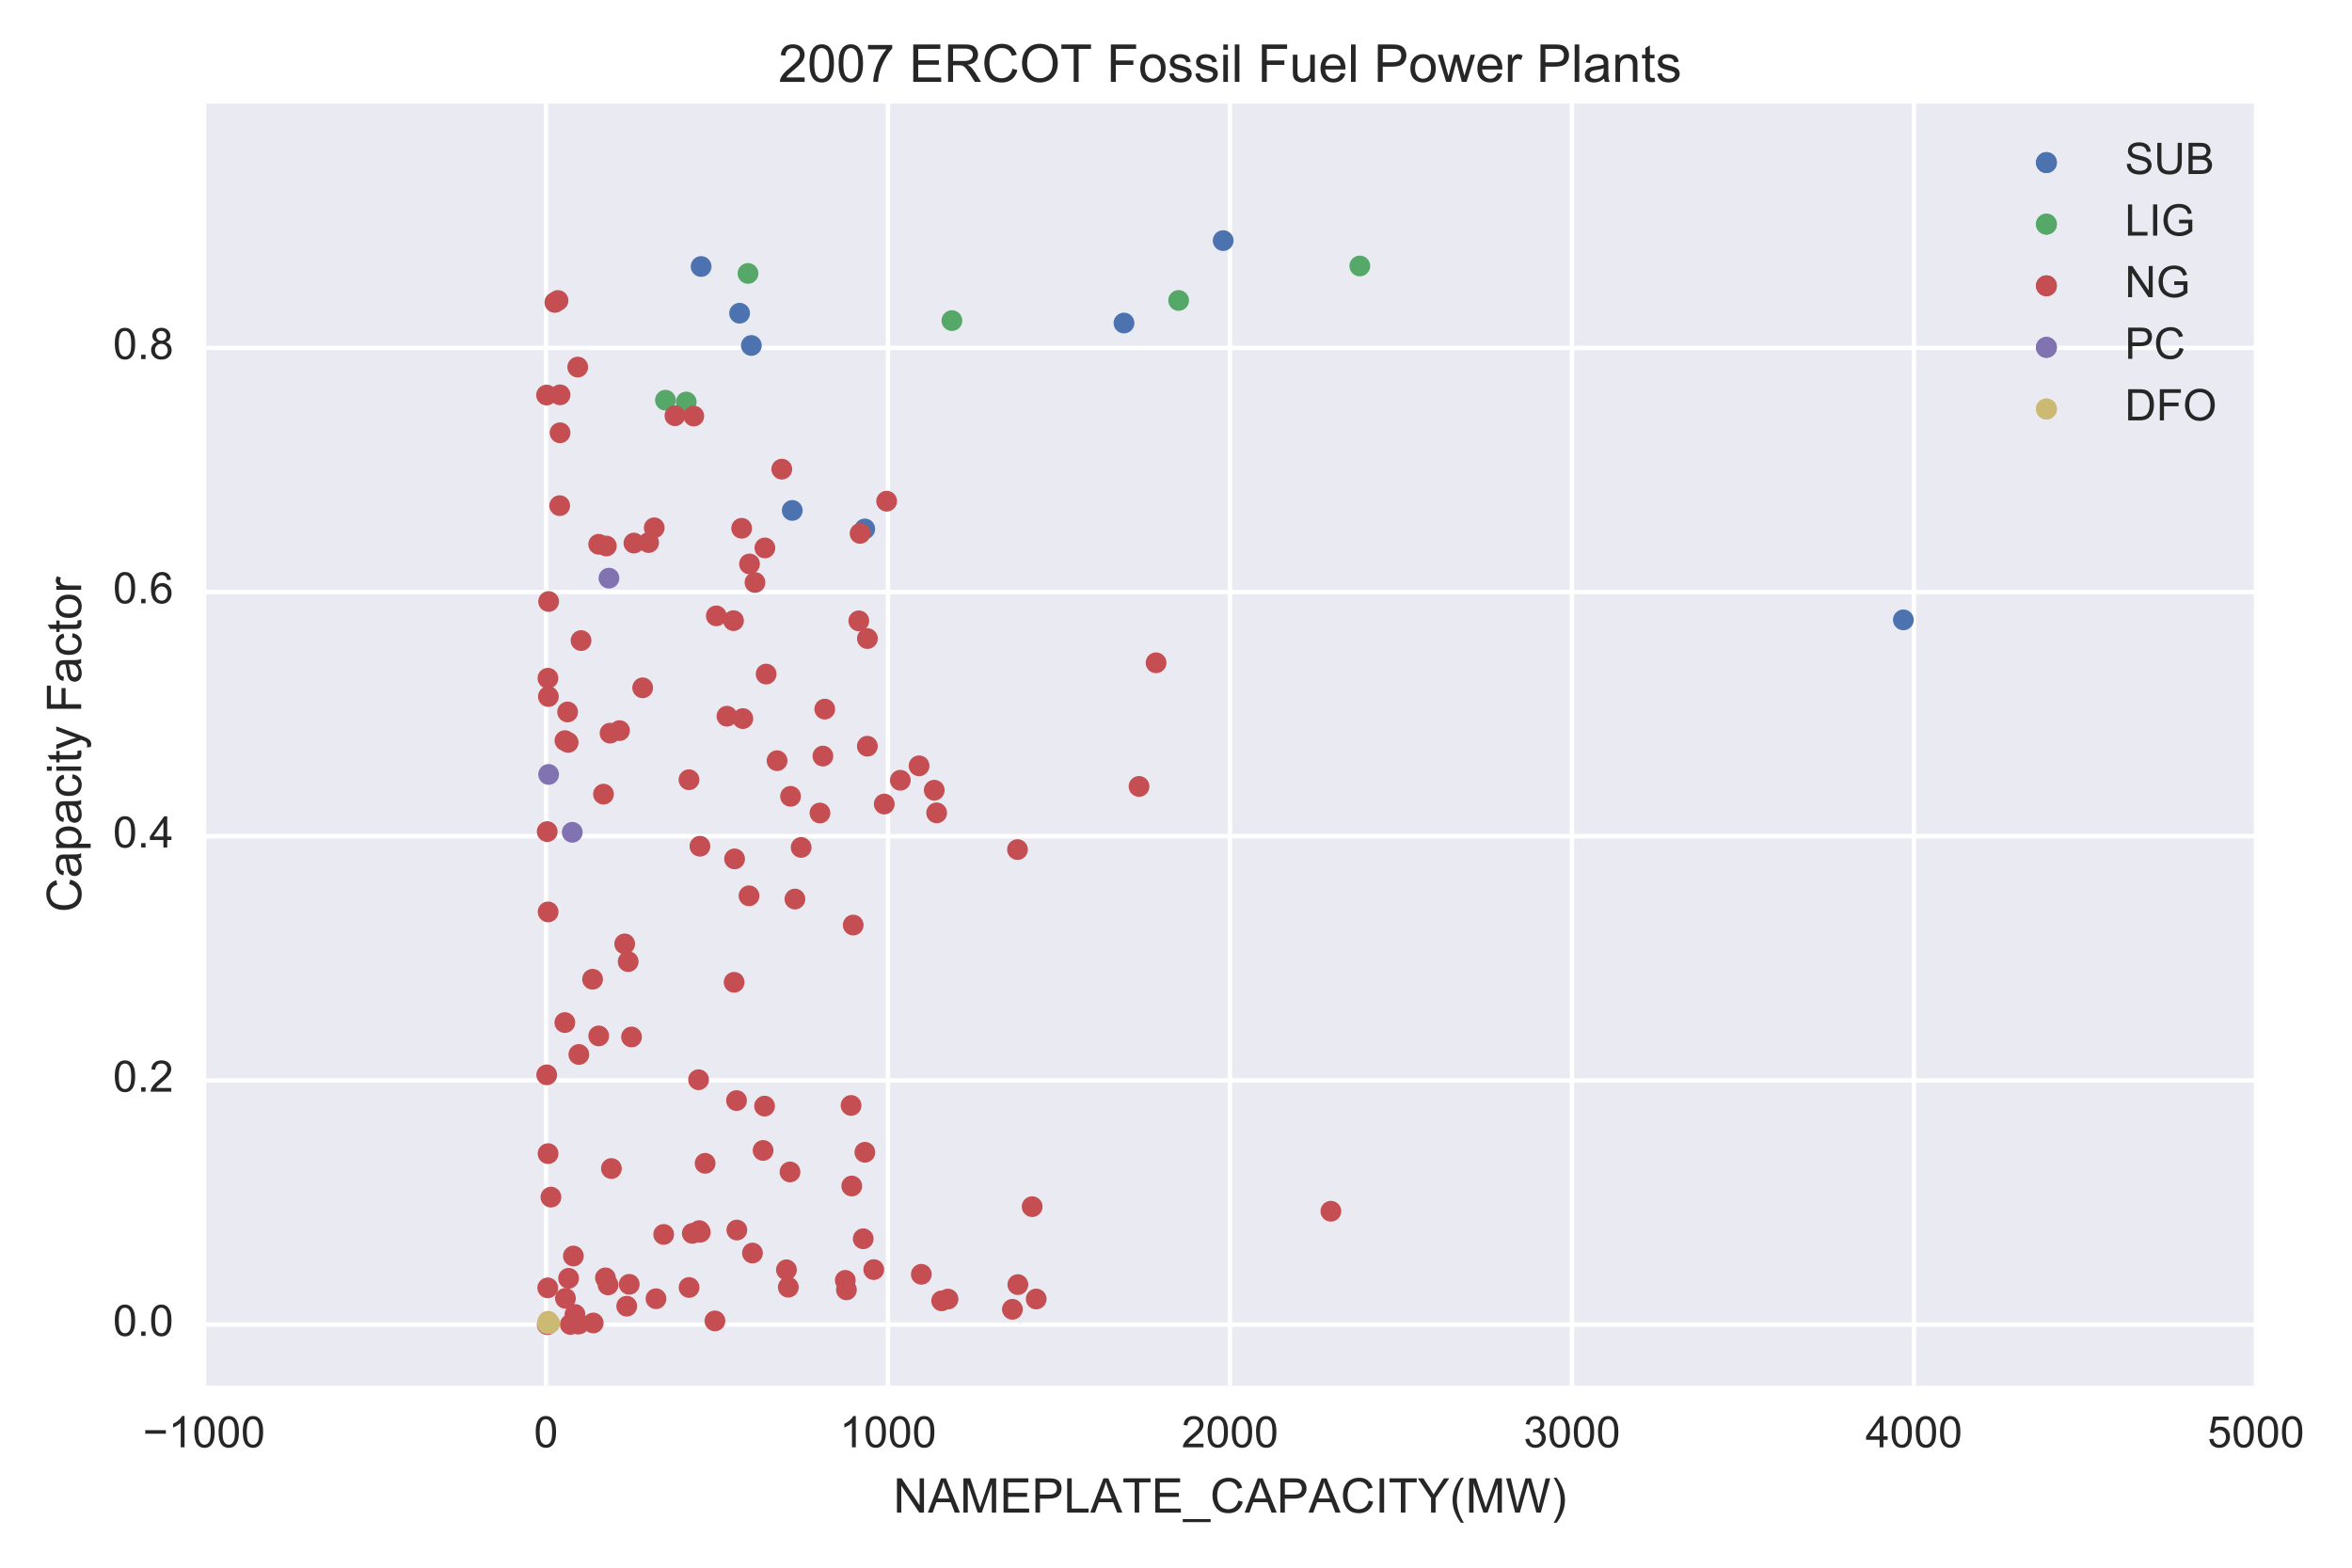 <?xml version="1.0" encoding="utf-8" standalone="no"?>
<!DOCTYPE svg PUBLIC "-//W3C//DTD SVG 1.1//EN"
  "http://www.w3.org/Graphics/SVG/1.1/DTD/svg11.dtd">
<!-- Created with matplotlib (http://matplotlib.org/) -->
<svg height="360pt" version="1.1" viewBox="0 0 540 360" width="540pt" xmlns="http://www.w3.org/2000/svg" xmlns:xlink="http://www.w3.org/1999/xlink">
 <defs>
  <style type="text/css">
*{stroke-linecap:butt;stroke-linejoin:round;stroke-miterlimit:100000;}
  </style>
 </defs>
 <g id="figure_1">
  <g id="patch_1">
   <path d="M 0 360 
L 540 360 
L 540 0 
L 0 0 
z
" style="fill:#ffffff;"/>
  </g>
  <g id="axes_1">
   <g id="patch_2">
    <path d="M 46.847 318.2 
L 517.95 318.2 
L 517.95 23.8 
L 46.847 23.8 
z
" style="fill:#eaeaf2;"/>
   </g>
   <g id="matplotlib.axis_1">
    <g id="xtick_1">
     <g id="line2d_1">
      <path clip-path="url(#p746d6eb347)" d="M 46.847 318.2 
L 46.847 23.8 
" style="fill:none;stroke:#ffffff;stroke-linecap:round;"/>
     </g>
     <g id="line2d_2"/>
     <g id="text_1">
      <!-- −1000 -->
      <defs>
       <path d="M 4.156 35.297 
Q 4.156 48 6.766 55.734 
Q 9.375 63.484 14.516 67.672 
Q 19.672 71.875 27.484 71.875 
Q 33.25 71.875 37.594 69.547 
Q 41.938 67.234 44.766 62.859 
Q 47.609 58.5 49.219 52.219 
Q 50.828 45.953 50.828 35.297 
Q 50.828 22.703 48.234 14.969 
Q 45.656 7.234 40.5 3 
Q 35.359 -1.219 27.484 -1.219 
Q 17.141 -1.219 11.234 6.203 
Q 4.156 15.141 4.156 35.297 
M 13.188 35.297 
Q 13.188 17.672 17.312 11.828 
Q 21.438 6 27.484 6 
Q 33.547 6 37.672 11.859 
Q 41.797 17.719 41.797 35.297 
Q 41.797 52.984 37.672 58.781 
Q 33.547 64.594 27.391 64.594 
Q 21.344 64.594 17.719 59.469 
Q 13.188 52.938 13.188 35.297 
" id="ArialMT-30"/>
       <path d="M 37.25 0 
L 28.469 0 
L 28.469 56 
Q 25.297 52.984 20.141 49.953 
Q 14.984 46.922 10.891 45.406 
L 10.891 53.906 
Q 18.266 57.375 23.781 62.297 
Q 29.297 67.234 31.594 71.875 
L 37.25 71.875 
z
" id="ArialMT-31"/>
       <path d="M 52.828 31.203 
L 5.562 31.203 
L 5.562 39.406 
L 52.828 39.406 
z
" id="ArialMT-2212"/>
      </defs>
      <g style="fill:#262626;" transform="translate(32.805 332.358)scale(0.1 -0.1)">
       <use xlink:href="#ArialMT-2212"/>
       <use x="58.398" xlink:href="#ArialMT-31"/>
       <use x="114.014" xlink:href="#ArialMT-30"/>
       <use x="169.629" xlink:href="#ArialMT-30"/>
       <use x="225.244" xlink:href="#ArialMT-30"/>
      </g>
     </g>
    </g>
    <g id="xtick_2">
     <g id="line2d_3">
      <path clip-path="url(#p746d6eb347)" d="M 125.364 318.2 
L 125.364 23.8 
" style="fill:none;stroke:#ffffff;stroke-linecap:round;"/>
     </g>
     <g id="line2d_4"/>
     <g id="text_2">
      <!-- 0 -->
      <g style="fill:#262626;" transform="translate(122.584 332.358)scale(0.1 -0.1)">
       <use xlink:href="#ArialMT-30"/>
      </g>
     </g>
    </g>
    <g id="xtick_3">
     <g id="line2d_5">
      <path clip-path="url(#p746d6eb347)" d="M 203.881 318.2 
L 203.881 23.8 
" style="fill:none;stroke:#ffffff;stroke-linecap:round;"/>
     </g>
     <g id="line2d_6"/>
     <g id="text_3">
      <!-- 1000 -->
      <g style="fill:#262626;" transform="translate(192.759 332.358)scale(0.1 -0.1)">
       <use xlink:href="#ArialMT-31"/>
       <use x="55.615" xlink:href="#ArialMT-30"/>
       <use x="111.23" xlink:href="#ArialMT-30"/>
       <use x="166.846" xlink:href="#ArialMT-30"/>
      </g>
     </g>
    </g>
    <g id="xtick_4">
     <g id="line2d_7">
      <path clip-path="url(#p746d6eb347)" d="M 282.398 318.2 
L 282.398 23.8 
" style="fill:none;stroke:#ffffff;stroke-linecap:round;"/>
     </g>
     <g id="line2d_8"/>
     <g id="text_4">
      <!-- 2000 -->
      <defs>
       <path d="M 50.344 8.453 
L 50.344 0 
L 3.031 0 
Q 2.938 3.172 4.047 6.109 
Q 5.859 10.938 9.828 15.625 
Q 13.812 20.312 21.344 26.469 
Q 33.016 36.031 37.109 41.625 
Q 41.219 47.219 41.219 52.203 
Q 41.219 57.422 37.469 61 
Q 33.734 64.594 27.734 64.594 
Q 21.391 64.594 17.578 60.781 
Q 13.766 56.984 13.719 50.25 
L 4.688 51.172 
Q 5.609 61.281 11.656 66.578 
Q 17.719 71.875 27.938 71.875 
Q 38.234 71.875 44.234 66.156 
Q 50.25 60.453 50.25 52 
Q 50.25 47.703 48.484 43.547 
Q 46.734 39.406 42.656 34.812 
Q 38.578 30.219 29.109 22.219 
Q 21.188 15.578 18.938 13.203 
Q 16.703 10.844 15.234 8.453 
z
" id="ArialMT-32"/>
      </defs>
      <g style="fill:#262626;" transform="translate(271.277 332.358)scale(0.1 -0.1)">
       <use xlink:href="#ArialMT-32"/>
       <use x="55.615" xlink:href="#ArialMT-30"/>
       <use x="111.23" xlink:href="#ArialMT-30"/>
       <use x="166.846" xlink:href="#ArialMT-30"/>
      </g>
     </g>
    </g>
    <g id="xtick_5">
     <g id="line2d_9">
      <path clip-path="url(#p746d6eb347)" d="M 360.916 318.2 
L 360.916 23.8 
" style="fill:none;stroke:#ffffff;stroke-linecap:round;"/>
     </g>
     <g id="line2d_10"/>
     <g id="text_5">
      <!-- 3000 -->
      <defs>
       <path d="M 4.203 18.891 
L 12.984 20.062 
Q 14.5 12.594 18.141 9.297 
Q 21.781 6 27 6 
Q 33.203 6 37.469 10.297 
Q 41.75 14.594 41.75 20.953 
Q 41.75 27 37.797 30.922 
Q 33.844 34.859 27.734 34.859 
Q 25.25 34.859 21.531 33.891 
L 22.516 41.609 
Q 23.391 41.5 23.922 41.5 
Q 29.547 41.5 34.031 44.422 
Q 38.531 47.359 38.531 53.469 
Q 38.531 58.297 35.25 61.469 
Q 31.984 64.656 26.812 64.656 
Q 21.688 64.656 18.266 61.422 
Q 14.844 58.203 13.875 51.766 
L 5.078 53.328 
Q 6.688 62.156 12.391 67.016 
Q 18.109 71.875 26.609 71.875 
Q 32.469 71.875 37.391 69.359 
Q 42.328 66.844 44.938 62.5 
Q 47.562 58.156 47.562 53.266 
Q 47.562 48.641 45.062 44.828 
Q 42.578 41.016 37.703 38.766 
Q 44.047 37.312 47.562 32.688 
Q 51.078 28.078 51.078 21.141 
Q 51.078 11.766 44.234 5.25 
Q 37.406 -1.266 26.953 -1.266 
Q 17.531 -1.266 11.297 4.344 
Q 5.078 9.969 4.203 18.891 
" id="ArialMT-33"/>
      </defs>
      <g style="fill:#262626;" transform="translate(349.794 332.358)scale(0.1 -0.1)">
       <use xlink:href="#ArialMT-33"/>
       <use x="55.615" xlink:href="#ArialMT-30"/>
       <use x="111.23" xlink:href="#ArialMT-30"/>
       <use x="166.846" xlink:href="#ArialMT-30"/>
      </g>
     </g>
    </g>
    <g id="xtick_6">
     <g id="line2d_11">
      <path clip-path="url(#p746d6eb347)" d="M 439.433 318.2 
L 439.433 23.8 
" style="fill:none;stroke:#ffffff;stroke-linecap:round;"/>
     </g>
     <g id="line2d_12"/>
     <g id="text_6">
      <!-- 4000 -->
      <defs>
       <path d="M 32.328 0 
L 32.328 17.141 
L 1.266 17.141 
L 1.266 25.203 
L 33.938 71.578 
L 41.109 71.578 
L 41.109 25.203 
L 50.781 25.203 
L 50.781 17.141 
L 41.109 17.141 
L 41.109 0 
z
M 32.328 25.203 
L 32.328 57.469 
L 9.906 25.203 
z
" id="ArialMT-34"/>
      </defs>
      <g style="fill:#262626;" transform="translate(428.311 332.358)scale(0.1 -0.1)">
       <use xlink:href="#ArialMT-34"/>
       <use x="55.615" xlink:href="#ArialMT-30"/>
       <use x="111.23" xlink:href="#ArialMT-30"/>
       <use x="166.846" xlink:href="#ArialMT-30"/>
      </g>
     </g>
    </g>
    <g id="xtick_7">
     <g id="line2d_13">
      <path clip-path="url(#p746d6eb347)" d="M 517.95 318.2 
L 517.95 23.8 
" style="fill:none;stroke:#ffffff;stroke-linecap:round;"/>
     </g>
     <g id="line2d_14"/>
     <g id="text_7">
      <!-- 5000 -->
      <defs>
       <path d="M 4.156 18.75 
L 13.375 19.531 
Q 14.406 12.797 18.141 9.391 
Q 21.875 6 27.156 6 
Q 33.5 6 37.891 10.781 
Q 42.281 15.578 42.281 23.484 
Q 42.281 31 38.062 35.344 
Q 33.844 39.703 27 39.703 
Q 22.75 39.703 19.328 37.766 
Q 15.922 35.844 13.969 32.766 
L 5.719 33.844 
L 12.641 70.609 
L 48.25 70.609 
L 48.25 62.203 
L 19.672 62.203 
L 15.828 42.969 
Q 22.266 47.469 29.344 47.469 
Q 38.719 47.469 45.156 40.969 
Q 51.609 34.469 51.609 24.266 
Q 51.609 14.547 45.953 7.469 
Q 39.062 -1.219 27.156 -1.219 
Q 17.391 -1.219 11.203 4.25 
Q 5.031 9.719 4.156 18.75 
" id="ArialMT-35"/>
      </defs>
      <g style="fill:#262626;" transform="translate(506.828 332.358)scale(0.1 -0.1)">
       <use xlink:href="#ArialMT-35"/>
       <use x="55.615" xlink:href="#ArialMT-30"/>
       <use x="111.23" xlink:href="#ArialMT-30"/>
       <use x="166.846" xlink:href="#ArialMT-30"/>
      </g>
     </g>
    </g>
    <g id="text_8">
     <!-- NAMEPLATE_CAPACITY(MW) -->
     <defs>
      <path d="M 9.328 0 
L 9.328 71.578 
L 18.797 71.578 
L 18.797 0 
z
" id="ArialMT-49"/>
      <path d="M 27.875 0 
L 27.875 30.328 
L 0.297 71.578 
L 11.812 71.578 
L 25.922 50 
Q 29.828 43.953 33.203 37.891 
Q 36.422 43.5 41.016 50.531 
L 54.891 71.578 
L 65.922 71.578 
L 37.359 30.328 
L 37.359 0 
z
" id="ArialMT-59"/>
      <path d="M -0.141 0 
L 27.344 71.578 
L 37.547 71.578 
L 66.844 0 
L 56.062 0 
L 47.703 21.688 
L 17.781 21.688 
L 9.906 0 
z
M 20.516 29.391 
L 44.781 29.391 
L 37.312 49.219 
Q 33.891 58.25 32.234 64.062 
Q 30.859 57.172 28.375 50.391 
z
" id="ArialMT-41"/>
      <path d="M -1.516 -19.875 
L -1.516 -13.531 
L 56.734 -13.531 
L 56.734 -19.875 
z
" id="ArialMT-5f"/>
      <path d="M 7.719 0 
L 7.719 71.578 
L 34.719 71.578 
Q 41.844 71.578 45.609 70.906 
Q 50.875 70.016 54.438 67.547 
Q 58.016 65.094 60.188 60.641 
Q 62.359 56.203 62.359 50.875 
Q 62.359 41.75 56.547 35.422 
Q 50.734 29.109 35.547 29.109 
L 17.188 29.109 
L 17.188 0 
z
M 17.188 37.547 
L 35.688 37.547 
Q 44.875 37.547 48.734 40.969 
Q 52.594 44.391 52.594 50.594 
Q 52.594 55.078 50.312 58.266 
Q 48.047 61.469 44.344 62.5 
Q 41.938 63.141 35.5 63.141 
L 17.188 63.141 
z
" id="ArialMT-50"/>
      <path d="M 7.906 0 
L 7.906 71.578 
L 59.672 71.578 
L 59.672 63.141 
L 17.391 63.141 
L 17.391 41.219 
L 56.984 41.219 
L 56.984 32.812 
L 17.391 32.812 
L 17.391 8.453 
L 61.328 8.453 
L 61.328 0 
z
" id="ArialMT-45"/>
      <path d="M 20.219 0 
L 1.219 71.578 
L 10.938 71.578 
L 21.828 24.656 
Q 23.578 17.281 24.859 10.016 
Q 27.594 21.484 28.078 23.25 
L 41.703 71.578 
L 53.125 71.578 
L 63.375 35.359 
Q 67.234 21.875 68.953 10.016 
Q 70.312 16.797 72.516 25.594 
L 83.734 71.578 
L 93.266 71.578 
L 73.641 0 
L 64.5 0 
L 49.422 54.547 
Q 47.516 61.375 47.172 62.938 
Q 46.047 58.016 45.062 54.547 
L 29.891 0 
z
" id="ArialMT-57"/>
      <path d="M 25.922 0 
L 25.922 63.141 
L 2.344 63.141 
L 2.344 71.578 
L 59.078 71.578 
L 59.078 63.141 
L 35.406 63.141 
L 35.406 0 
z
" id="ArialMT-54"/>
      <path d="M 58.797 25.094 
L 68.266 22.703 
Q 65.281 11.031 57.547 4.906 
Q 49.812 -1.219 38.625 -1.219 
Q 27.047 -1.219 19.797 3.484 
Q 12.547 8.203 8.766 17.141 
Q 4.984 26.078 4.984 36.328 
Q 4.984 47.516 9.25 55.828 
Q 13.531 64.156 21.406 68.469 
Q 29.297 72.797 38.766 72.797 
Q 49.516 72.797 56.828 67.328 
Q 64.156 61.859 67.047 51.953 
L 57.719 49.75 
Q 55.219 57.562 50.484 61.125 
Q 45.75 64.703 38.578 64.703 
Q 30.328 64.703 24.781 60.734 
Q 19.234 56.781 16.984 50.109 
Q 14.75 43.453 14.75 36.375 
Q 14.75 27.25 17.406 20.438 
Q 20.062 13.625 25.672 10.25 
Q 31.297 6.891 37.844 6.891 
Q 45.797 6.891 51.312 11.469 
Q 56.844 16.062 58.797 25.094 
" id="ArialMT-43"/>
      <path d="M 12.359 -21.047 
L 6.062 -21.047 
Q 20.656 2.391 20.656 25.875 
Q 20.656 35.062 18.562 44.094 
Q 16.891 51.422 13.922 58.156 
Q 12.016 62.547 6.062 72.797 
L 12.359 72.797 
Q 21.531 60.547 25.922 48.188 
Q 29.688 37.547 29.688 25.922 
Q 29.688 12.75 24.625 0.438 
Q 19.578 -11.859 12.359 -21.047 
" id="ArialMT-29"/>
      <path d="M 23.391 -21.047 
Q 16.109 -11.859 11.078 0.438 
Q 6.062 12.75 6.062 25.922 
Q 6.062 37.547 9.812 48.188 
Q 14.203 60.547 23.391 72.797 
L 29.688 72.797 
Q 23.781 62.641 21.875 58.297 
Q 18.891 51.562 17.188 44.234 
Q 15.094 35.109 15.094 25.875 
Q 15.094 2.391 29.688 -21.047 
z
" id="ArialMT-28"/>
      <path d="M 7.328 0 
L 7.328 71.578 
L 16.797 71.578 
L 16.797 8.453 
L 52.047 8.453 
L 52.047 0 
z
" id="ArialMT-4c"/>
      <path d="M 7.625 0 
L 7.625 71.578 
L 17.328 71.578 
L 54.938 15.375 
L 54.938 71.578 
L 64.016 71.578 
L 64.016 0 
L 54.297 0 
L 16.703 56.25 
L 16.703 0 
z
" id="ArialMT-4e"/>
      <path d="M 7.422 0 
L 7.422 71.578 
L 21.688 71.578 
L 38.625 20.906 
Q 40.969 13.812 42.047 10.297 
Q 43.266 14.203 45.844 21.781 
L 62.984 71.578 
L 75.734 71.578 
L 75.734 0 
L 66.609 0 
L 66.609 59.906 
L 45.797 0 
L 37.25 0 
L 16.547 60.938 
L 16.547 0 
z
" id="ArialMT-4d"/>
     </defs>
     <g style="fill:#262626;" transform="translate(205.096 347.353)scale(0.11 -0.11)">
      <use xlink:href="#ArialMT-4e"/>
      <use x="72.217" xlink:href="#ArialMT-41"/>
      <use x="138.916" xlink:href="#ArialMT-4d"/>
      <use x="222.217" xlink:href="#ArialMT-45"/>
      <use x="288.916" xlink:href="#ArialMT-50"/>
      <use x="355.615" xlink:href="#ArialMT-4c"/>
      <use x="411.23" xlink:href="#ArialMT-41"/>
      <use x="477.82" xlink:href="#ArialMT-54"/>
      <use x="538.904" xlink:href="#ArialMT-45"/>
      <use x="605.604" xlink:href="#ArialMT-5f"/>
      <use x="661.219" xlink:href="#ArialMT-43"/>
      <use x="733.436" xlink:href="#ArialMT-41"/>
      <use x="800.135" xlink:href="#ArialMT-50"/>
      <use x="866.725" xlink:href="#ArialMT-41"/>
      <use x="933.424" xlink:href="#ArialMT-43"/>
      <use x="1005.641" xlink:href="#ArialMT-49"/>
      <use x="1033.424" xlink:href="#ArialMT-54"/>
      <use x="1094.508" xlink:href="#ArialMT-59"/>
      <use x="1161.207" xlink:href="#ArialMT-28"/>
      <use x="1194.508" xlink:href="#ArialMT-4d"/>
      <use x="1277.809" xlink:href="#ArialMT-57"/>
      <use x="1372.193" xlink:href="#ArialMT-29"/>
     </g>
    </g>
   </g>
   <g id="matplotlib.axis_2">
    <g id="ytick_1">
     <g id="line2d_15">
      <path clip-path="url(#p746d6eb347)" d="M 46.847 304.181 
L 517.95 304.181 
" style="fill:none;stroke:#ffffff;stroke-linecap:round;"/>
     </g>
     <g id="line2d_16"/>
     <g id="text_9">
      <!-- 0.0 -->
      <defs>
       <path d="M 9.078 0 
L 9.078 10.016 
L 19.094 10.016 
L 19.094 0 
z
" id="ArialMT-2e"/>
      </defs>
      <g style="fill:#262626;" transform="translate(25.947 306.766)scale(0.1 -0.1)">
       <use xlink:href="#ArialMT-30"/>
       <use x="55.615" xlink:href="#ArialMT-2e"/>
       <use x="83.398" xlink:href="#ArialMT-30"/>
      </g>
     </g>
    </g>
    <g id="ytick_2">
     <g id="line2d_17">
      <path clip-path="url(#p746d6eb347)" d="M 46.847 248.105 
L 517.95 248.105 
" style="fill:none;stroke:#ffffff;stroke-linecap:round;"/>
     </g>
     <g id="line2d_18"/>
     <g id="text_10">
      <!-- 0.2 -->
      <g style="fill:#262626;" transform="translate(25.947 250.69)scale(0.1 -0.1)">
       <use xlink:href="#ArialMT-30"/>
       <use x="55.615" xlink:href="#ArialMT-2e"/>
       <use x="83.398" xlink:href="#ArialMT-32"/>
      </g>
     </g>
    </g>
    <g id="ytick_3">
     <g id="line2d_19">
      <path clip-path="url(#p746d6eb347)" d="M 46.847 192.029 
L 517.95 192.029 
" style="fill:none;stroke:#ffffff;stroke-linecap:round;"/>
     </g>
     <g id="line2d_20"/>
     <g id="text_11">
      <!-- 0.4 -->
      <g style="fill:#262626;" transform="translate(25.947 194.614)scale(0.1 -0.1)">
       <use xlink:href="#ArialMT-30"/>
       <use x="55.615" xlink:href="#ArialMT-2e"/>
       <use x="83.398" xlink:href="#ArialMT-34"/>
      </g>
     </g>
    </g>
    <g id="ytick_4">
     <g id="line2d_21">
      <path clip-path="url(#p746d6eb347)" d="M 46.847 135.952 
L 517.95 135.952 
" style="fill:none;stroke:#ffffff;stroke-linecap:round;"/>
     </g>
     <g id="line2d_22"/>
     <g id="text_12">
      <!-- 0.6 -->
      <defs>
       <path d="M 49.75 54.047 
L 41.016 53.375 
Q 39.844 58.547 37.703 60.891 
Q 34.125 64.656 28.906 64.656 
Q 24.703 64.656 21.531 62.312 
Q 17.391 59.281 14.984 53.469 
Q 12.594 47.656 12.5 36.922 
Q 15.672 41.75 20.266 44.094 
Q 24.859 46.438 29.891 46.438 
Q 38.672 46.438 44.844 39.969 
Q 51.031 33.5 51.031 23.25 
Q 51.031 16.5 48.125 10.719 
Q 45.219 4.938 40.141 1.859 
Q 35.062 -1.219 28.609 -1.219 
Q 17.625 -1.219 10.688 6.859 
Q 3.766 14.938 3.766 33.5 
Q 3.766 54.25 11.422 63.672 
Q 18.109 71.875 29.438 71.875 
Q 37.891 71.875 43.281 67.141 
Q 48.688 62.406 49.75 54.047 
M 13.875 23.188 
Q 13.875 18.656 15.797 14.5 
Q 17.719 10.359 21.188 8.172 
Q 24.656 6 28.469 6 
Q 34.031 6 38.031 10.484 
Q 42.047 14.984 42.047 22.703 
Q 42.047 30.125 38.078 34.391 
Q 34.125 38.672 28.125 38.672 
Q 22.172 38.672 18.016 34.391 
Q 13.875 30.125 13.875 23.188 
" id="ArialMT-36"/>
      </defs>
      <g style="fill:#262626;" transform="translate(25.947 138.538)scale(0.1 -0.1)">
       <use xlink:href="#ArialMT-30"/>
       <use x="55.615" xlink:href="#ArialMT-2e"/>
       <use x="83.398" xlink:href="#ArialMT-36"/>
      </g>
     </g>
    </g>
    <g id="ytick_5">
     <g id="line2d_23">
      <path clip-path="url(#p746d6eb347)" d="M 46.847 79.876 
L 517.95 79.876 
" style="fill:none;stroke:#ffffff;stroke-linecap:round;"/>
     </g>
     <g id="line2d_24"/>
     <g id="text_13">
      <!-- 0.8 -->
      <defs>
       <path d="M 17.672 38.812 
Q 12.203 40.828 9.562 44.531 
Q 6.938 48.25 6.938 53.422 
Q 6.938 61.234 12.547 66.547 
Q 18.172 71.875 27.484 71.875 
Q 36.859 71.875 42.578 66.422 
Q 48.297 60.984 48.297 53.172 
Q 48.297 48.188 45.672 44.5 
Q 43.062 40.828 37.75 38.812 
Q 44.344 36.672 47.781 31.875 
Q 51.219 27.094 51.219 20.453 
Q 51.219 11.281 44.719 5.031 
Q 38.234 -1.219 27.641 -1.219 
Q 17.047 -1.219 10.547 5.047 
Q 4.047 11.328 4.047 20.703 
Q 4.047 27.688 7.594 32.391 
Q 11.141 37.109 17.672 38.812 
M 15.922 53.719 
Q 15.922 48.641 19.188 45.406 
Q 22.469 42.188 27.688 42.188 
Q 32.766 42.188 36.016 45.375 
Q 39.266 48.578 39.266 53.219 
Q 39.266 58.062 35.906 61.359 
Q 32.562 64.656 27.594 64.656 
Q 22.562 64.656 19.234 61.422 
Q 15.922 58.203 15.922 53.719 
M 13.094 20.656 
Q 13.094 16.891 14.875 13.375 
Q 16.656 9.859 20.172 7.922 
Q 23.688 6 27.734 6 
Q 34.031 6 38.125 10.047 
Q 42.234 14.109 42.234 20.359 
Q 42.234 26.703 38.016 30.859 
Q 33.797 35.016 27.438 35.016 
Q 21.234 35.016 17.156 30.906 
Q 13.094 26.812 13.094 20.656 
" id="ArialMT-38"/>
      </defs>
      <g style="fill:#262626;" transform="translate(25.947 82.461)scale(0.1 -0.1)">
       <use xlink:href="#ArialMT-30"/>
       <use x="55.615" xlink:href="#ArialMT-2e"/>
       <use x="83.398" xlink:href="#ArialMT-38"/>
      </g>
     </g>
    </g>
    <g id="text_14">
     <!-- Capacity Factor -->
     <defs>
      <path d="M 40.438 19 
L 49.078 17.875 
Q 47.656 8.938 41.812 3.875 
Q 35.984 -1.172 27.484 -1.172 
Q 16.844 -1.172 10.375 5.781 
Q 3.906 12.75 3.906 25.734 
Q 3.906 34.125 6.688 40.422 
Q 9.469 46.734 15.156 49.875 
Q 20.844 53.031 27.547 53.031 
Q 35.984 53.031 41.359 48.75 
Q 46.734 44.484 48.25 36.625 
L 39.703 35.297 
Q 38.484 40.531 35.375 43.156 
Q 32.281 45.797 27.875 45.797 
Q 21.234 45.797 17.078 41.031 
Q 12.938 36.281 12.938 25.984 
Q 12.938 15.531 16.938 10.797 
Q 20.953 6.062 27.391 6.062 
Q 32.562 6.062 36.031 9.234 
Q 39.5 12.406 40.438 19 
" id="ArialMT-63"/>
      <path d="M 40.438 6.391 
Q 35.547 2.25 31.031 0.531 
Q 26.516 -1.172 21.344 -1.172 
Q 12.797 -1.172 8.203 3 
Q 3.609 7.172 3.609 13.672 
Q 3.609 17.484 5.344 20.625 
Q 7.078 23.781 9.891 25.688 
Q 12.703 27.594 16.219 28.562 
Q 18.797 29.25 24.031 29.891 
Q 34.672 31.156 39.703 32.906 
Q 39.75 34.719 39.75 35.203 
Q 39.75 40.578 37.25 42.781 
Q 33.891 45.75 27.25 45.75 
Q 21.047 45.75 18.094 43.578 
Q 15.141 41.406 13.719 35.891 
L 5.125 37.062 
Q 6.297 42.578 8.984 45.969 
Q 11.672 49.359 16.75 51.188 
Q 21.828 53.031 28.516 53.031 
Q 35.156 53.031 39.297 51.469 
Q 43.453 49.906 45.406 47.531 
Q 47.359 45.172 48.141 41.547 
Q 48.578 39.312 48.578 33.453 
L 48.578 21.734 
Q 48.578 9.469 49.141 6.219 
Q 49.703 2.984 51.375 0 
L 42.188 0 
Q 40.828 2.734 40.438 6.391 
M 39.703 26.031 
Q 34.906 24.078 25.344 22.703 
Q 19.922 21.922 17.672 20.938 
Q 15.438 19.969 14.203 18.094 
Q 12.984 16.219 12.984 13.922 
Q 12.984 10.406 15.641 8.062 
Q 18.312 5.719 23.438 5.719 
Q 28.516 5.719 32.469 7.938 
Q 36.422 10.156 38.281 14.016 
Q 39.703 17 39.703 22.797 
z
" id="ArialMT-61"/>
      <path d="M 6.203 -19.969 
L 5.219 -11.719 
Q 8.109 -12.5 10.25 -12.5 
Q 13.188 -12.5 14.938 -11.516 
Q 16.703 -10.547 17.828 -8.797 
Q 18.656 -7.469 20.516 -2.25 
Q 20.75 -1.516 21.297 -0.094 
L 1.609 51.859 
L 11.078 51.859 
L 21.875 21.828 
Q 23.969 16.109 25.641 9.812 
Q 27.156 15.875 29.25 21.625 
L 40.328 51.859 
L 49.125 51.859 
L 29.391 -0.875 
Q 26.219 -9.422 24.469 -12.641 
Q 22.125 -17 19.094 -19.016 
Q 16.062 -21.047 11.859 -21.047 
Q 9.328 -21.047 6.203 -19.969 
" id="ArialMT-79"/>
      <path d="M 25.781 7.859 
L 27.047 0.094 
Q 23.344 -0.688 20.406 -0.688 
Q 15.625 -0.688 12.984 0.828 
Q 10.359 2.344 9.281 4.812 
Q 8.203 7.281 8.203 15.188 
L 8.203 45.016 
L 1.766 45.016 
L 1.766 51.859 
L 8.203 51.859 
L 8.203 64.703 
L 16.938 69.969 
L 16.938 51.859 
L 25.781 51.859 
L 25.781 45.016 
L 16.938 45.016 
L 16.938 14.703 
Q 16.938 10.938 17.406 9.859 
Q 17.875 8.797 18.922 8.156 
Q 19.969 7.516 21.922 7.516 
Q 23.391 7.516 25.781 7.859 
" id="ArialMT-74"/>
      <path d="M 6.641 61.469 
L 6.641 71.578 
L 15.438 71.578 
L 15.438 61.469 
z
M 6.641 0 
L 6.641 51.859 
L 15.438 51.859 
L 15.438 0 
z
" id="ArialMT-69"/>
      <path d="M 6.594 -19.875 
L 6.594 51.859 
L 14.594 51.859 
L 14.594 45.125 
Q 17.438 49.078 21 51.047 
Q 24.562 53.031 29.641 53.031 
Q 36.281 53.031 41.359 49.609 
Q 46.438 46.188 49.016 39.953 
Q 51.609 33.734 51.609 26.312 
Q 51.609 18.359 48.75 11.984 
Q 45.906 5.609 40.453 2.219 
Q 35.016 -1.172 29 -1.172 
Q 24.609 -1.172 21.109 0.688 
Q 17.625 2.547 15.375 5.375 
L 15.375 -19.875 
z
M 14.547 25.641 
Q 14.547 15.625 18.594 10.844 
Q 22.656 6.062 28.422 6.062 
Q 34.281 6.062 38.453 11.016 
Q 42.625 15.969 42.625 26.375 
Q 42.625 36.281 38.547 41.203 
Q 34.469 46.141 28.812 46.141 
Q 23.188 46.141 18.859 40.891 
Q 14.547 35.641 14.547 25.641 
" id="ArialMT-70"/>
      <path d="M 6.5 0 
L 6.5 51.859 
L 14.406 51.859 
L 14.406 44 
Q 17.438 49.516 20 51.266 
Q 22.562 53.031 25.641 53.031 
Q 30.078 53.031 34.672 50.203 
L 31.641 42.047 
Q 28.422 43.953 25.203 43.953 
Q 22.312 43.953 20.016 42.219 
Q 17.719 40.484 16.75 37.406 
Q 15.281 32.719 15.281 27.156 
L 15.281 0 
z
" id="ArialMT-72"/>
      <path d="M 8.203 0 
L 8.203 71.578 
L 56.5 71.578 
L 56.5 63.141 
L 17.672 63.141 
L 17.672 40.969 
L 51.266 40.969 
L 51.266 32.516 
L 17.672 32.516 
L 17.672 0 
z
" id="ArialMT-46"/>
      <path d="M 3.328 25.922 
Q 3.328 40.328 11.328 47.266 
Q 18.016 53.031 27.641 53.031 
Q 38.328 53.031 45.109 46.016 
Q 51.906 39.016 51.906 26.656 
Q 51.906 16.656 48.906 10.906 
Q 45.906 5.172 40.156 2 
Q 34.422 -1.172 27.641 -1.172 
Q 16.75 -1.172 10.031 5.812 
Q 3.328 12.797 3.328 25.922 
M 12.359 25.922 
Q 12.359 15.969 16.703 11.016 
Q 21.047 6.062 27.641 6.062 
Q 34.188 6.062 38.531 11.031 
Q 42.875 16.016 42.875 26.219 
Q 42.875 35.844 38.5 40.797 
Q 34.125 45.75 27.641 45.75 
Q 21.047 45.75 16.703 40.812 
Q 12.359 35.891 12.359 25.922 
" id="ArialMT-6f"/>
      <path id="ArialMT-20"/>
     </defs>
     <g style="fill:#262626;" transform="translate(18.632 209.511)rotate(-90.0)scale(0.11 -0.11)">
      <use xlink:href="#ArialMT-43"/>
      <use x="72.217" xlink:href="#ArialMT-61"/>
      <use x="127.832" xlink:href="#ArialMT-70"/>
      <use x="183.447" xlink:href="#ArialMT-61"/>
      <use x="239.062" xlink:href="#ArialMT-63"/>
      <use x="289.062" xlink:href="#ArialMT-69"/>
      <use x="311.279" xlink:href="#ArialMT-74"/>
      <use x="339.062" xlink:href="#ArialMT-79"/>
      <use x="389.062" xlink:href="#ArialMT-20"/>
      <use x="416.846" xlink:href="#ArialMT-46"/>
      <use x="477.93" xlink:href="#ArialMT-61"/>
      <use x="533.545" xlink:href="#ArialMT-63"/>
      <use x="583.545" xlink:href="#ArialMT-74"/>
      <use x="611.328" xlink:href="#ArialMT-6f"/>
      <use x="666.943" xlink:href="#ArialMT-72"/>
     </g>
    </g>
   </g>
   <g id="PathCollection_1">
    <defs>
     <path d="M 0 2.236 
C 0.593 2.236 1.162 2 1.581 1.581 
C 2 1.162 2.236 0.593 2.236 0 
C 2.236 -0.593 2 -1.162 1.581 -1.581 
C 1.162 -2 0.593 -2.236 0 -2.236 
C -0.593 -2.236 -1.162 -2 -1.581 -1.581 
C -2 -1.162 -2.236 -0.593 -2.236 0 
C -2.236 0.593 -2 1.162 -1.581 1.581 
C -1.162 2 -0.593 2.236 0 2.236 
z
" id="m7a68f6fdd4" style="stroke:#4c72b0;stroke-width:0.3;"/>
    </defs>
    <g clip-path="url(#p746d6eb347)">
     <use style="fill:#4c72b0;stroke:#4c72b0;stroke-width:0.3;" x="181.896" xlink:href="#m7a68f6fdd4" y="117.212"/>
     <use style="fill:#4c72b0;stroke:#4c72b0;stroke-width:0.3;" x="436.999" xlink:href="#m7a68f6fdd4" y="142.347"/>
     <use style="fill:#4c72b0;stroke:#4c72b0;stroke-width:0.3;" x="160.972" xlink:href="#m7a68f6fdd4" y="61.2"/>
     <use style="fill:#4c72b0;stroke:#4c72b0;stroke-width:0.3;" x="280.828" xlink:href="#m7a68f6fdd4" y="55.254"/>
     <use style="fill:#4c72b0;stroke:#4c72b0;stroke-width:0.3;" x="172.506" xlink:href="#m7a68f6fdd4" y="79.333"/>
     <use style="fill:#4c72b0;stroke:#4c72b0;stroke-width:0.3;" x="258.058" xlink:href="#m7a68f6fdd4" y="74.179"/>
     <use style="fill:#4c72b0;stroke:#4c72b0;stroke-width:0.3;" x="198.542" xlink:href="#m7a68f6fdd4" y="121.466"/>
     <use style="fill:#4c72b0;stroke:#4c72b0;stroke-width:0.3;" x="169.805" xlink:href="#m7a68f6fdd4" y="71.924"/>
    </g>
   </g>
   <g id="PathCollection_2">
    <defs>
     <path d="M 0 2.236 
C 0.593 2.236 1.162 2 1.581 1.581 
C 2 1.162 2.236 0.593 2.236 0 
C 2.236 -0.593 2 -1.162 1.581 -1.581 
C 1.162 -2 0.593 -2.236 0 -2.236 
C -0.593 -2.236 -1.162 -2 -1.581 -1.581 
C -2 -1.162 -2.236 -0.593 -2.236 0 
C -2.236 0.593 -2 1.162 -1.581 1.581 
C -1.162 2 -0.593 2.236 0 2.236 
z
" id="m1d3f7d1ea9" style="stroke:#55a868;stroke-width:0.3;"/>
    </defs>
    <g clip-path="url(#p746d6eb347)">
     <use style="fill:#55a868;stroke:#55a868;stroke-width:0.3;" x="270.605" xlink:href="#m1d3f7d1ea9" y="68.997"/>
     <use style="fill:#55a868;stroke:#55a868;stroke-width:0.3;" x="218.548" xlink:href="#m1d3f7d1ea9" y="73.625"/>
     <use style="fill:#55a868;stroke:#55a868;stroke-width:0.3;" x="312.204" xlink:href="#m1d3f7d1ea9" y="61.077"/>
     <use style="fill:#55a868;stroke:#55a868;stroke-width:0.3;" x="157.556" xlink:href="#m1d3f7d1ea9" y="92.315"/>
     <use style="fill:#55a868;stroke:#55a868;stroke-width:0.3;" x="171.736" xlink:href="#m1d3f7d1ea9" y="62.789"/>
     <use style="fill:#55a868;stroke:#55a868;stroke-width:0.3;" x="152.782" xlink:href="#m1d3f7d1ea9" y="91.899"/>
    </g>
   </g>
   <g id="PathCollection_3">
    <defs>
     <path d="M 0 2.236 
C 0.593 2.236 1.162 2 1.581 1.581 
C 2 1.162 2.236 0.593 2.236 0 
C 2.236 -0.593 2 -1.162 1.581 -1.581 
C 1.162 -2 0.593 -2.236 0 -2.236 
C -0.593 -2.236 -1.162 -2 -1.581 -1.581 
C -2 -1.162 -2.236 -0.593 -2.236 0 
C -2.236 0.593 -2 1.162 -1.581 1.581 
C -1.162 2 -0.593 2.236 0 2.236 
z
" id="md8b5c8271d" style="stroke:#c44e52;stroke-width:0.3;"/>
    </defs>
    <g clip-path="url(#p746d6eb347)">
     <use style="fill:#c44e52;stroke:#c44e52;stroke-width:0.3;" x="140.062" xlink:href="#md8b5c8271d" y="168.363"/>
     <use style="fill:#c44e52;stroke:#c44e52;stroke-width:0.3;" x="198.189" xlink:href="#md8b5c8271d" y="284.47"/>
     <use style="fill:#c44e52;stroke:#c44e52;stroke-width:0.3;" x="200.607" xlink:href="#md8b5c8271d" y="291.549"/>
     <use style="fill:#c44e52;stroke:#c44e52;stroke-width:0.3;" x="180.993" xlink:href="#md8b5c8271d" y="295.596"/>
     <use style="fill:#c44e52;stroke:#c44e52;stroke-width:0.3;" x="305.561" xlink:href="#md8b5c8271d" y="278.146"/>
     <use style="fill:#c44e52;stroke:#c44e52;stroke-width:0.3;" x="194.334" xlink:href="#md8b5c8271d" y="296.202"/>
     <use style="fill:#c44e52;stroke:#c44e52;stroke-width:0.3;" x="194.074" xlink:href="#md8b5c8271d" y="294.022"/>
     <use style="fill:#c44e52;stroke:#c44e52;stroke-width:0.3;" x="236.976" xlink:href="#md8b5c8271d" y="277.096"/>
     <use style="fill:#c44e52;stroke:#c44e52;stroke-width:0.3;" x="175.199" xlink:href="#md8b5c8271d" y="264.185"/>
     <use style="fill:#c44e52;stroke:#c44e52;stroke-width:0.3;" x="237.903" xlink:href="#md8b5c8271d" y="298.296"/>
     <use style="fill:#c44e52;stroke:#c44e52;stroke-width:0.3;" x="232.438" xlink:href="#md8b5c8271d" y="300.67"/>
     <use style="fill:#c44e52;stroke:#c44e52;stroke-width:0.3;" x="211.529" xlink:href="#md8b5c8271d" y="292.628"/>
     <use style="fill:#c44e52;stroke:#c44e52;stroke-width:0.3;" x="150.615" xlink:href="#md8b5c8271d" y="298.232"/>
     <use style="fill:#c44e52;stroke:#c44e52;stroke-width:0.3;" x="181.378" xlink:href="#md8b5c8271d" y="269.124"/>
     <use style="fill:#c44e52;stroke:#c44e52;stroke-width:0.3;" x="233.694" xlink:href="#md8b5c8271d" y="294.995"/>
     <use style="fill:#c44e52;stroke:#c44e52;stroke-width:0.3;" x="144.467" xlink:href="#md8b5c8271d" y="294.926"/>
     <use style="fill:#c44e52;stroke:#c44e52;stroke-width:0.3;" x="217.653" xlink:href="#md8b5c8271d" y="298.319"/>
     <use style="fill:#c44e52;stroke:#c44e52;stroke-width:0.3;" x="198.566" xlink:href="#md8b5c8271d" y="264.605"/>
     <use style="fill:#c44e52;stroke:#c44e52;stroke-width:0.3;" x="169.177" xlink:href="#md8b5c8271d" y="282.467"/>
     <use style="fill:#c44e52;stroke:#c44e52;stroke-width:0.3;" x="139.607" xlink:href="#md8b5c8271d" y="295.059"/>
     <use style="fill:#c44e52;stroke:#c44e52;stroke-width:0.3;" x="136.199" xlink:href="#md8b5c8271d" y="303.807"/>
     <use style="fill:#c44e52;stroke:#c44e52;stroke-width:0.3;" x="132.933" xlink:href="#md8b5c8271d" y="304.02"/>
     <use style="fill:#c44e52;stroke:#c44e52;stroke-width:0.3;" x="158.946" xlink:href="#md8b5c8271d" y="283.228"/>
     <use style="fill:#c44e52;stroke:#c44e52;stroke-width:0.3;" x="175.537" xlink:href="#md8b5c8271d" y="254.002"/>
     <use style="fill:#c44e52;stroke:#c44e52;stroke-width:0.3;" x="158.208" xlink:href="#md8b5c8271d" y="295.652"/>
     <use style="fill:#c44e52;stroke:#c44e52;stroke-width:0.3;" x="195.401" xlink:href="#md8b5c8271d" y="253.85"/>
     <use style="fill:#c44e52;stroke:#c44e52;stroke-width:0.3;" x="195.558" xlink:href="#md8b5c8271d" y="272.353"/>
     <use style="fill:#c44e52;stroke:#c44e52;stroke-width:0.3;" x="164.144" xlink:href="#md8b5c8271d" y="303.332"/>
     <use style="fill:#c44e52;stroke:#c44e52;stroke-width:0.3;" x="130.939" xlink:href="#md8b5c8271d" y="304.135"/>
     <use style="fill:#c44e52;stroke:#c44e52;stroke-width:0.3;" x="172.757" xlink:href="#md8b5c8271d" y="287.745"/>
     <use style="fill:#c44e52;stroke:#c44e52;stroke-width:0.3;" x="130.546" xlink:href="#md8b5c8271d" y="293.547"/>
     <use style="fill:#c44e52;stroke:#c44e52;stroke-width:0.3;" x="144.224" xlink:href="#md8b5c8271d" y="220.82"/>
     <use style="fill:#c44e52;stroke:#c44e52;stroke-width:0.3;" x="132.014" xlink:href="#md8b5c8271d" y="301.842"/>
     <use style="fill:#c44e52;stroke:#c44e52;stroke-width:0.3;" x="139.002" xlink:href="#md8b5c8271d" y="293.451"/>
     <use style="fill:#c44e52;stroke:#c44e52;stroke-width:0.3;" x="160.383" xlink:href="#md8b5c8271d" y="247.946"/>
     <use style="fill:#c44e52;stroke:#c44e52;stroke-width:0.3;" x="180.562" xlink:href="#md8b5c8271d" y="291.598"/>
     <use style="fill:#c44e52;stroke:#c44e52;stroke-width:0.3;" x="137.464" xlink:href="#md8b5c8271d" y="237.884"/>
     <use style="fill:#c44e52;stroke:#c44e52;stroke-width:0.3;" x="139.214" xlink:href="#md8b5c8271d" y="125.385"/>
     <use style="fill:#c44e52;stroke:#c44e52;stroke-width:0.3;" x="168.549" xlink:href="#md8b5c8271d" y="225.571"/>
     <use style="fill:#c44e52;stroke:#c44e52;stroke-width:0.3;" x="171.972" xlink:href="#md8b5c8271d" y="205.711"/>
     <use style="fill:#c44e52;stroke:#c44e52;stroke-width:0.3;" x="216.193" xlink:href="#md8b5c8271d" y="298.72"/>
     <use style="fill:#c44e52;stroke:#c44e52;stroke-width:0.3;" x="128.583" xlink:href="#md8b5c8271d" y="99.379"/>
     <use style="fill:#c44e52;stroke:#c44e52;stroke-width:0.3;" x="126.487" xlink:href="#md8b5c8271d" y="274.905"/>
     <use style="fill:#c44e52;stroke:#c44e52;stroke-width:0.3;" x="128.505" xlink:href="#md8b5c8271d" y="116.117"/>
     <use style="fill:#c44e52;stroke:#c44e52;stroke-width:0.3;" x="129.824" xlink:href="#md8b5c8271d" y="298.151"/>
     <use style="fill:#c44e52;stroke:#c44e52;stroke-width:0.3;" x="127.382" xlink:href="#md8b5c8271d" y="69.447"/>
     <use style="fill:#c44e52;stroke:#c44e52;stroke-width:0.3;" x="148.919" xlink:href="#md8b5c8271d" y="124.591"/>
     <use style="fill:#c44e52;stroke:#c44e52;stroke-width:0.3;" x="125.631" xlink:href="#md8b5c8271d" y="190.965"/>
     <use style="fill:#c44e52;stroke:#c44e52;stroke-width:0.3;" x="129.706" xlink:href="#md8b5c8271d" y="170.076"/>
     <use style="fill:#c44e52;stroke:#c44e52;stroke-width:0.3;" x="142.237" xlink:href="#md8b5c8271d" y="167.781"/>
     <use style="fill:#c44e52;stroke:#c44e52;stroke-width:0.3;" x="179.494" xlink:href="#md8b5c8271d" y="107.732"/>
     <use style="fill:#c44e52;stroke:#c44e52;stroke-width:0.3;" x="154.957" xlink:href="#md8b5c8271d" y="95.466"/>
     <use style="fill:#c44e52;stroke:#c44e52;stroke-width:0.3;" x="161.89" xlink:href="#md8b5c8271d" y="267.143"/>
     <use style="fill:#c44e52;stroke:#c44e52;stroke-width:0.3;" x="133.404" xlink:href="#md8b5c8271d" y="147.097"/>
     <use style="fill:#c44e52;stroke:#c44e52;stroke-width:0.3;" x="130.444" xlink:href="#md8b5c8271d" y="170.492"/>
     <use style="fill:#c44e52;stroke:#c44e52;stroke-width:0.3;" x="150.207" xlink:href="#md8b5c8271d" y="121.202"/>
     <use style="fill:#c44e52;stroke:#c44e52;stroke-width:0.3;" x="125.906" xlink:href="#md8b5c8271d" y="159.957"/>
     <use style="fill:#c44e52;stroke:#c44e52;stroke-width:0.3;" x="144.993" xlink:href="#md8b5c8271d" y="238.126"/>
     <use style="fill:#c44e52;stroke:#c44e52;stroke-width:0.3;" x="136.05" xlink:href="#md8b5c8271d" y="224.872"/>
     <use style="fill:#c44e52;stroke:#c44e52;stroke-width:0.3;" x="131.645" xlink:href="#md8b5c8271d" y="288.428"/>
     <use style="fill:#c44e52;stroke:#c44e52;stroke-width:0.3;" x="132.525" xlink:href="#md8b5c8271d" y="304.014"/>
     <use style="fill:#c44e52;stroke:#c44e52;stroke-width:0.3;" x="138.555" xlink:href="#md8b5c8271d" y="182.368"/>
     <use style="fill:#c44e52;stroke:#c44e52;stroke-width:0.3;" x="132.902" xlink:href="#md8b5c8271d" y="242.146"/>
     <use style="fill:#c44e52;stroke:#c44e52;stroke-width:0.3;" x="128.112" xlink:href="#md8b5c8271d" y="69.005"/>
     <use style="fill:#c44e52;stroke:#c44e52;stroke-width:0.3;" x="125.835" xlink:href="#md8b5c8271d" y="264.915"/>
     <use style="fill:#c44e52;stroke:#c44e52;stroke-width:0.3;" x="145.543" xlink:href="#md8b5c8271d" y="124.709"/>
     <use style="fill:#c44e52;stroke:#c44e52;stroke-width:0.3;" x="128.583" xlink:href="#md8b5c8271d" y="90.668"/>
     <use style="fill:#c44e52;stroke:#c44e52;stroke-width:0.3;" x="152.374" xlink:href="#md8b5c8271d" y="283.468"/>
     <use style="fill:#c44e52;stroke:#c44e52;stroke-width:0.3;" x="175.898" xlink:href="#md8b5c8271d" y="154.79"/>
     <use style="fill:#c44e52;stroke:#c44e52;stroke-width:0.3;" x="130.318" xlink:href="#md8b5c8271d" y="163.493"/>
     <use style="fill:#c44e52;stroke:#c44e52;stroke-width:0.3;" x="160.697" xlink:href="#md8b5c8271d" y="194.324"/>
     <use style="fill:#c44e52;stroke:#c44e52;stroke-width:0.3;" x="233.608" xlink:href="#md8b5c8271d" y="195.095"/>
     <use style="fill:#c44e52;stroke:#c44e52;stroke-width:0.3;" x="140.369" xlink:href="#md8b5c8271d" y="268.336"/>
     <use style="fill:#c44e52;stroke:#c44e52;stroke-width:0.3;" x="143.423" xlink:href="#md8b5c8271d" y="216.752"/>
     <use style="fill:#c44e52;stroke:#c44e52;stroke-width:0.3;" x="129.683" xlink:href="#md8b5c8271d" y="234.821"/>
     <use style="fill:#c44e52;stroke:#c44e52;stroke-width:0.3;" x="125.775" xlink:href="#md8b5c8271d" y="-1.0"/>
     <use style="fill:#c44e52;stroke:#c44e52;stroke-width:0.3;" x="125.651" xlink:href="#md8b5c8271d" y="-1.0"/>
     <use style="fill:#c44e52;stroke:#c44e52;stroke-width:0.3;" x="125.521" xlink:href="#md8b5c8271d" y="246.824"/>
     <use style="fill:#c44e52;stroke:#c44e52;stroke-width:0.3;" x="125.532" xlink:href="#md8b5c8271d" y="-1.0"/>
     <use style="fill:#c44e52;stroke:#c44e52;stroke-width:0.3;" x="125.633" xlink:href="#md8b5c8271d" y="-1.0"/>
     <use style="fill:#c44e52;stroke:#c44e52;stroke-width:0.3;" x="125.631" xlink:href="#md8b5c8271d" y="444.371"/>
     <use style="fill:#c44e52;stroke:#c44e52;stroke-width:0.3;" x="125.639" xlink:href="#md8b5c8271d" y="304.181"/>
     <use style="fill:#c44e52;stroke:#c44e52;stroke-width:0.3;" x="164.458" xlink:href="#md8b5c8271d" y="141.428"/>
     <use style="fill:#c44e52;stroke:#c44e52;stroke-width:0.3;" x="147.553" xlink:href="#md8b5c8271d" y="157.95"/>
     <use style="fill:#c44e52;stroke:#c44e52;stroke-width:0.3;" x="170.276" xlink:href="#md8b5c8271d" y="121.316"/>
     <use style="fill:#c44e52;stroke:#c44e52;stroke-width:0.3;" x="125.804" xlink:href="#md8b5c8271d" y="155.749"/>
     <use style="fill:#c44e52;stroke:#c44e52;stroke-width:0.3;" x="189.356" xlink:href="#md8b5c8271d" y="162.836"/>
     <use style="fill:#c44e52;stroke:#c44e52;stroke-width:0.3;" x="125.49" xlink:href="#md8b5c8271d" y="90.715"/>
     <use style="fill:#c44e52;stroke:#c44e52;stroke-width:0.3;" x="125.961" xlink:href="#md8b5c8271d" y="138.127"/>
     <use style="fill:#c44e52;stroke:#c44e52;stroke-width:0.3;" x="199.147" xlink:href="#md8b5c8271d" y="146.636"/>
     <use style="fill:#c44e52;stroke:#c44e52;stroke-width:0.3;" x="159.283" xlink:href="#md8b5c8271d" y="95.544"/>
     <use style="fill:#c44e52;stroke:#c44e52;stroke-width:0.3;" x="261.513" xlink:href="#md8b5c8271d" y="180.592"/>
     <use style="fill:#c44e52;stroke:#c44e52;stroke-width:0.3;" x="211.011" xlink:href="#md8b5c8271d" y="175.86"/>
     <use style="fill:#c44e52;stroke:#c44e52;stroke-width:0.3;" x="166.9" xlink:href="#md8b5c8271d" y="164.468"/>
     <use style="fill:#c44e52;stroke:#c44e52;stroke-width:0.3;" x="188.256" xlink:href="#md8b5c8271d" y="186.697"/>
     <use style="fill:#c44e52;stroke:#c44e52;stroke-width:0.3;" x="199.139" xlink:href="#md8b5c8271d" y="171.354"/>
     <use style="fill:#c44e52;stroke:#c44e52;stroke-width:0.3;" x="195.888" xlink:href="#md8b5c8271d" y="212.425"/>
     <use style="fill:#c44e52;stroke:#c44e52;stroke-width:0.3;" x="188.932" xlink:href="#md8b5c8271d" y="173.619"/>
     <use style="fill:#c44e52;stroke:#c44e52;stroke-width:0.3;" x="203.018" xlink:href="#md8b5c8271d" y="184.637"/>
     <use style="fill:#c44e52;stroke:#c44e52;stroke-width:0.3;" x="215.046" xlink:href="#md8b5c8271d" y="186.664"/>
     <use style="fill:#c44e52;stroke:#c44e52;stroke-width:0.3;" x="172.082" xlink:href="#md8b5c8271d" y="129.506"/>
     <use style="fill:#c44e52;stroke:#c44e52;stroke-width:0.3;" x="182.509" xlink:href="#md8b5c8271d" y="206.453"/>
     <use style="fill:#c44e52;stroke:#c44e52;stroke-width:0.3;" x="169.098" xlink:href="#md8b5c8271d" y="252.731"/>
     <use style="fill:#c44e52;stroke:#c44e52;stroke-width:0.3;" x="197.466" xlink:href="#md8b5c8271d" y="122.491"/>
     <use style="fill:#c44e52;stroke:#c44e52;stroke-width:0.3;" x="170.551" xlink:href="#md8b5c8271d" y="165.012"/>
     <use style="fill:#c44e52;stroke:#c44e52;stroke-width:0.3;" x="214.497" xlink:href="#md8b5c8271d" y="181.464"/>
     <use style="fill:#c44e52;stroke:#c44e52;stroke-width:0.3;" x="158.184" xlink:href="#md8b5c8271d" y="179.053"/>
     <use style="fill:#c44e52;stroke:#c44e52;stroke-width:0.3;" x="206.708" xlink:href="#md8b5c8271d" y="179.178"/>
     <use style="fill:#c44e52;stroke:#c44e52;stroke-width:0.3;" x="175.615" xlink:href="#md8b5c8271d" y="125.825"/>
     <use style="fill:#c44e52;stroke:#c44e52;stroke-width:0.3;" x="181.504" xlink:href="#md8b5c8271d" y="182.867"/>
     <use style="fill:#c44e52;stroke:#c44e52;stroke-width:0.3;" x="132.643" xlink:href="#md8b5c8271d" y="84.295"/>
     <use style="fill:#c44e52;stroke:#c44e52;stroke-width:0.3;" x="168.407" xlink:href="#md8b5c8271d" y="142.521"/>
     <use style="fill:#c44e52;stroke:#c44e52;stroke-width:0.3;" x="183.938" xlink:href="#md8b5c8271d" y="194.601"/>
     <use style="fill:#c44e52;stroke:#c44e52;stroke-width:0.3;" x="197.176" xlink:href="#md8b5c8271d" y="142.567"/>
     <use style="fill:#c44e52;stroke:#c44e52;stroke-width:0.3;" x="178.41" xlink:href="#md8b5c8271d" y="174.683"/>
     <use style="fill:#c44e52;stroke:#c44e52;stroke-width:0.3;" x="143.894" xlink:href="#md8b5c8271d" y="299.948"/>
     <use style="fill:#c44e52;stroke:#c44e52;stroke-width:0.3;" x="203.567" xlink:href="#md8b5c8271d" y="115.09"/>
     <use style="fill:#c44e52;stroke:#c44e52;stroke-width:0.3;" x="173.338" xlink:href="#md8b5c8271d" y="133.762"/>
     <use style="fill:#c44e52;stroke:#c44e52;stroke-width:0.3;" x="265.423" xlink:href="#md8b5c8271d" y="152.202"/>
     <use style="fill:#c44e52;stroke:#c44e52;stroke-width:0.3;" x="168.651" xlink:href="#md8b5c8271d" y="197.237"/>
     <use style="fill:#c44e52;stroke:#c44e52;stroke-width:0.3;" x="137.448" xlink:href="#md8b5c8271d" y="124.992"/>
     <use style="fill:#c44e52;stroke:#c44e52;stroke-width:0.3;" x="160.54" xlink:href="#md8b5c8271d" y="282.59"/>
     <use style="fill:#c44e52;stroke:#c44e52;stroke-width:0.3;" x="160.783" xlink:href="#md8b5c8271d" y="282.964"/>
     <use style="fill:#c44e52;stroke:#c44e52;stroke-width:0.3;" x="125.757" xlink:href="#md8b5c8271d" y="295.744"/>
     <use style="fill:#c44e52;stroke:#c44e52;stroke-width:0.3;" x="125.843" xlink:href="#md8b5c8271d" y="209.409"/>
    </g>
   </g>
   <g id="PathCollection_4">
    <defs>
     <path d="M 0 2.236 
C 0.593 2.236 1.162 2 1.581 1.581 
C 2 1.162 2.236 0.593 2.236 0 
C 2.236 -0.593 2 -1.162 1.581 -1.581 
C 1.162 -2 0.593 -2.236 0 -2.236 
C -0.593 -2.236 -1.162 -2 -1.581 -1.581 
C -2 -1.162 -2.236 -0.593 -2.236 0 
C -2.236 0.593 -2 1.162 -1.581 1.581 
C -1.162 2 -0.593 2.236 0 2.236 
z
" id="m146a44e748" style="stroke:#8172b2;stroke-width:0.3;"/>
    </defs>
    <g clip-path="url(#p746d6eb347)">
     <use style="fill:#8172b2;stroke:#8172b2;stroke-width:0.3;" x="125.961" xlink:href="#m146a44e748" y="177.838"/>
     <use style="fill:#8172b2;stroke:#8172b2;stroke-width:0.3;" x="139.811" xlink:href="#m146a44e748" y="132.766"/>
     <use style="fill:#8172b2;stroke:#8172b2;stroke-width:0.3;" x="131.386" xlink:href="#m146a44e748" y="191.128"/>
    </g>
   </g>
   <g id="PathCollection_5">
    <defs>
     <path d="M 0 2.236 
C 0.593 2.236 1.162 2 1.581 1.581 
C 2 1.162 2.236 0.593 2.236 0 
C 2.236 -0.593 2 -1.162 1.581 -1.581 
C 1.162 -2 0.593 -2.236 0 -2.236 
C -0.593 -2.236 -1.162 -2 -1.581 -1.581 
C -2 -1.162 -2.236 -0.593 -2.236 0 
C -2.236 0.593 -2 1.162 -1.581 1.581 
C -1.162 2 -0.593 2.236 0 2.236 
z
" id="md8e32282e4" style="stroke:#ccb974;stroke-width:0.3;"/>
    </defs>
    <g clip-path="url(#p746d6eb347)">
     <use style="fill:#ccb974;stroke:#ccb974;stroke-width:0.3;" x="125.694" xlink:href="#md8e32282e4" y="303.968"/>
     <use style="fill:#ccb974;stroke:#ccb974;stroke-width:0.3;" x="125.835" xlink:href="#md8e32282e4" y="303.402"/>
     <use style="fill:#ccb974;stroke:#ccb974;stroke-width:0.3;" x="126.212" xlink:href="#md8e32282e4" y="303.891"/>
    </g>
   </g>
   <g id="patch_3">
    <path d="M 46.847 318.2 
L 517.95 318.2 
" style="fill:none;"/>
   </g>
   <g id="patch_4">
    <path d="M 46.847 318.2 
L 46.847 23.8 
" style="fill:none;"/>
   </g>
   <g id="text_15">
    <!-- 2007 ERCOT Fossil Fuel Power Plants -->
    <defs>
     <path d="M 42.094 16.703 
L 51.172 15.578 
Q 49.031 7.625 43.219 3.219 
Q 37.406 -1.172 28.375 -1.172 
Q 17 -1.172 10.328 5.828 
Q 3.656 12.844 3.656 25.484 
Q 3.656 38.578 10.391 45.797 
Q 17.141 53.031 27.875 53.031 
Q 38.281 53.031 44.875 45.953 
Q 51.469 38.875 51.469 26.031 
Q 51.469 25.25 51.422 23.688 
L 12.75 23.688 
Q 13.234 15.141 17.578 10.594 
Q 21.922 6.062 28.422 6.062 
Q 33.25 6.062 36.672 8.594 
Q 40.094 11.141 42.094 16.703 
M 13.234 30.906 
L 42.188 30.906 
Q 41.609 37.453 38.875 40.719 
Q 34.672 45.797 27.984 45.797 
Q 21.922 45.797 17.797 41.75 
Q 13.672 37.703 13.234 30.906 
" id="ArialMT-65"/>
     <path d="M 7.859 0 
L 7.859 71.578 
L 39.594 71.578 
Q 49.172 71.578 54.141 69.641 
Q 59.125 67.719 62.109 62.828 
Q 65.094 57.953 65.094 52.047 
Q 65.094 44.438 60.156 39.203 
Q 55.219 33.984 44.922 32.562 
Q 48.688 30.766 50.641 29 
Q 54.781 25.203 58.5 19.484 
L 70.953 0 
L 59.031 0 
L 49.562 14.891 
Q 45.406 21.344 42.719 24.75 
Q 40.047 28.172 37.922 29.531 
Q 35.797 30.906 33.594 31.453 
Q 31.984 31.781 28.328 31.781 
L 17.328 31.781 
L 17.328 0 
z
M 17.328 39.984 
L 37.703 39.984 
Q 44.188 39.984 47.844 41.328 
Q 51.516 42.672 53.422 45.625 
Q 55.328 48.578 55.328 52.047 
Q 55.328 57.125 51.641 60.391 
Q 47.953 63.672 39.984 63.672 
L 17.328 63.672 
z
" id="ArialMT-52"/>
     <path d="M 40.578 0 
L 40.578 7.625 
Q 34.516 -1.172 24.125 -1.172 
Q 19.531 -1.172 15.547 0.578 
Q 11.578 2.344 9.641 5 
Q 7.719 7.672 6.938 11.531 
Q 6.391 14.109 6.391 19.734 
L 6.391 51.859 
L 15.188 51.859 
L 15.188 23.094 
Q 15.188 16.219 15.719 13.812 
Q 16.547 10.359 19.234 8.375 
Q 21.922 6.391 25.875 6.391 
Q 29.828 6.391 33.297 8.422 
Q 36.766 10.453 38.203 13.938 
Q 39.656 17.438 39.656 24.078 
L 39.656 51.859 
L 48.438 51.859 
L 48.438 0 
z
" id="ArialMT-75"/>
     <path d="M 16.156 0 
L 0.297 51.859 
L 9.375 51.859 
L 17.625 21.922 
L 20.703 10.797 
Q 20.906 11.625 23.391 21.484 
L 31.641 51.859 
L 40.672 51.859 
L 48.438 21.781 
L 51.031 11.859 
L 54 21.875 
L 62.891 51.859 
L 71.438 51.859 
L 55.219 0 
L 46.094 0 
L 37.844 31.062 
L 35.844 39.891 
L 25.344 0 
z
" id="ArialMT-77"/>
     <path d="M 3.078 15.484 
L 11.766 16.844 
Q 12.5 11.625 15.844 8.844 
Q 19.188 6.062 25.203 6.062 
Q 31.25 6.062 34.172 8.516 
Q 37.109 10.984 37.109 14.312 
Q 37.109 17.281 34.516 19 
Q 32.719 20.172 25.531 21.969 
Q 15.875 24.422 12.141 26.203 
Q 8.406 27.984 6.469 31.125 
Q 4.547 34.281 4.547 38.094 
Q 4.547 41.547 6.125 44.5 
Q 7.719 47.469 10.453 49.422 
Q 12.5 50.922 16.031 51.969 
Q 19.578 53.031 23.641 53.031 
Q 29.734 53.031 34.344 51.266 
Q 38.969 49.516 41.156 46.5 
Q 43.359 43.5 44.188 38.484 
L 35.594 37.312 
Q 35.016 41.312 32.203 43.547 
Q 29.391 45.797 24.266 45.797 
Q 18.219 45.797 15.625 43.797 
Q 13.031 41.797 13.031 39.109 
Q 13.031 37.406 14.109 36.031 
Q 15.188 34.625 17.484 33.688 
Q 18.797 33.203 25.25 31.453 
Q 34.578 28.953 38.25 27.359 
Q 41.938 25.781 44.031 22.75 
Q 46.141 19.734 46.141 15.234 
Q 46.141 10.844 43.578 6.953 
Q 41.016 3.078 36.172 0.953 
Q 31.344 -1.172 25.25 -1.172 
Q 15.141 -1.172 9.844 3.031 
Q 4.547 7.234 3.078 15.484 
" id="ArialMT-73"/>
     <path d="M 6.391 0 
L 6.391 71.578 
L 15.188 71.578 
L 15.188 0 
z
" id="ArialMT-6c"/>
     <path d="M 6.594 0 
L 6.594 51.859 
L 14.5 51.859 
L 14.5 44.484 
Q 20.219 53.031 31 53.031 
Q 35.688 53.031 39.625 51.344 
Q 43.562 49.656 45.516 46.922 
Q 47.469 44.188 48.25 40.438 
Q 48.734 37.984 48.734 31.891 
L 48.734 0 
L 39.938 0 
L 39.938 31.547 
Q 39.938 36.922 38.906 39.578 
Q 37.891 42.234 35.281 43.812 
Q 32.672 45.406 29.156 45.406 
Q 23.531 45.406 19.453 41.844 
Q 15.375 38.281 15.375 28.328 
L 15.375 0 
z
" id="ArialMT-6e"/>
     <path d="M 4.734 62.203 
L 4.734 70.656 
L 51.078 70.656 
L 51.078 63.812 
Q 44.234 56.547 37.516 44.484 
Q 30.812 32.422 27.156 19.672 
Q 24.516 10.688 23.781 0 
L 14.75 0 
Q 14.891 8.453 18.062 20.406 
Q 21.234 32.375 27.172 43.484 
Q 33.109 54.594 39.797 62.203 
z
" id="ArialMT-37"/>
     <path d="M 4.828 34.859 
Q 4.828 52.688 14.391 62.766 
Q 23.969 72.859 39.109 72.859 
Q 49.031 72.859 56.984 68.109 
Q 64.938 63.375 69.109 54.906 
Q 73.297 46.438 73.297 35.688 
Q 73.297 24.812 68.891 16.219 
Q 64.5 7.625 56.438 3.203 
Q 48.391 -1.219 39.062 -1.219 
Q 28.953 -1.219 20.984 3.656 
Q 13.031 8.547 8.922 16.984 
Q 4.828 25.438 4.828 34.859 
M 14.594 34.719 
Q 14.594 21.781 21.547 14.328 
Q 28.516 6.891 39.016 6.891 
Q 49.703 6.891 56.609 14.406 
Q 63.531 21.922 63.531 35.75 
Q 63.531 44.484 60.578 51 
Q 57.625 57.516 51.922 61.109 
Q 46.234 64.703 39.156 64.703 
Q 29.109 64.703 21.844 57.781 
Q 14.594 50.875 14.594 34.719 
" id="ArialMT-4f"/>
    </defs>
    <g style="fill:#262626;" transform="translate(178.699 18.8)scale(0.12 -0.12)">
     <use xlink:href="#ArialMT-32"/>
     <use x="55.615" xlink:href="#ArialMT-30"/>
     <use x="111.23" xlink:href="#ArialMT-30"/>
     <use x="166.846" xlink:href="#ArialMT-37"/>
     <use x="222.461" xlink:href="#ArialMT-20"/>
     <use x="250.244" xlink:href="#ArialMT-45"/>
     <use x="316.943" xlink:href="#ArialMT-52"/>
     <use x="389.16" xlink:href="#ArialMT-43"/>
     <use x="461.377" xlink:href="#ArialMT-4f"/>
     <use x="539.16" xlink:href="#ArialMT-54"/>
     <use x="600.229" xlink:href="#ArialMT-20"/>
     <use x="628.012" xlink:href="#ArialMT-46"/>
     <use x="689.096" xlink:href="#ArialMT-6f"/>
     <use x="744.711" xlink:href="#ArialMT-73"/>
     <use x="794.711" xlink:href="#ArialMT-73"/>
     <use x="844.711" xlink:href="#ArialMT-69"/>
     <use x="866.928" xlink:href="#ArialMT-6c"/>
     <use x="889.145" xlink:href="#ArialMT-20"/>
     <use x="916.928" xlink:href="#ArialMT-46"/>
     <use x="978.012" xlink:href="#ArialMT-75"/>
     <use x="1033.627" xlink:href="#ArialMT-65"/>
     <use x="1089.242" xlink:href="#ArialMT-6c"/>
     <use x="1111.459" xlink:href="#ArialMT-20"/>
     <use x="1139.242" xlink:href="#ArialMT-50"/>
     <use x="1205.941" xlink:href="#ArialMT-6f"/>
     <use x="1261.557" xlink:href="#ArialMT-77"/>
     <use x="1333.773" xlink:href="#ArialMT-65"/>
     <use x="1389.389" xlink:href="#ArialMT-72"/>
     <use x="1422.689" xlink:href="#ArialMT-20"/>
     <use x="1450.473" xlink:href="#ArialMT-50"/>
     <use x="1517.172" xlink:href="#ArialMT-6c"/>
     <use x="1539.389" xlink:href="#ArialMT-61"/>
     <use x="1595.004" xlink:href="#ArialMT-6e"/>
     <use x="1650.619" xlink:href="#ArialMT-74"/>
     <use x="1678.402" xlink:href="#ArialMT-73"/>
    </g>
   </g>
   <g id="legend_1">
    <g id="PathCollection_6">
     <path d="M 469.842 39.569 
C 470.435 39.569 471.004 39.333 471.423 38.914 
C 471.843 38.495 472.078 37.926 472.078 37.333 
C 472.078 36.74 471.843 36.171 471.423 35.752 
C 471.004 35.332 470.435 35.097 469.842 35.097 
C 469.249 35.097 468.68 35.332 468.261 35.752 
C 467.842 36.171 467.606 36.74 467.606 37.333 
C 467.606 37.926 467.842 38.495 468.261 38.914 
C 468.68 39.333 469.249 39.569 469.842 39.569 
z
" style="fill:#4c72b0;stroke:#4c72b0;stroke-width:0.3;"/>
     <path d="M 469.842 39.569 
C 470.435 39.569 471.004 39.333 471.423 38.914 
C 471.843 38.495 472.078 37.926 472.078 37.333 
C 472.078 36.74 471.843 36.171 471.423 35.752 
C 471.004 35.332 470.435 35.097 469.842 35.097 
C 469.249 35.097 468.68 35.332 468.261 35.752 
C 467.842 36.171 467.606 36.74 467.606 37.333 
C 467.606 37.926 467.842 38.495 468.261 38.914 
C 468.68 39.333 469.249 39.569 469.842 39.569 
z
" style="fill:#4c72b0;stroke:#4c72b0;stroke-width:0.3;"/>
     <path d="M 469.842 39.569 
C 470.435 39.569 471.004 39.333 471.423 38.914 
C 471.843 38.495 472.078 37.926 472.078 37.333 
C 472.078 36.74 471.843 36.171 471.423 35.752 
C 471.004 35.332 470.435 35.097 469.842 35.097 
C 469.249 35.097 468.68 35.332 468.261 35.752 
C 467.842 36.171 467.606 36.74 467.606 37.333 
C 467.606 37.926 467.842 38.495 468.261 38.914 
C 468.68 39.333 469.249 39.569 469.842 39.569 
z
" style="fill:#4c72b0;stroke:#4c72b0;stroke-width:0.3;"/>
    </g>
    <g id="text_16">
     <!-- SUB -->
     <defs>
      <path d="M 4.5 23 
L 13.422 23.781 
Q 14.062 18.406 16.375 14.969 
Q 18.703 11.531 23.578 9.406 
Q 28.469 7.281 34.578 7.281 
Q 39.984 7.281 44.141 8.891 
Q 48.297 10.5 50.312 13.297 
Q 52.344 16.109 52.344 19.438 
Q 52.344 22.797 50.391 25.312 
Q 48.438 27.828 43.953 29.547 
Q 41.062 30.672 31.203 33.031 
Q 21.344 35.406 17.391 37.5 
Q 12.25 40.188 9.734 44.156 
Q 7.234 48.141 7.234 53.078 
Q 7.234 58.5 10.297 63.203 
Q 13.375 67.922 19.281 70.359 
Q 25.203 72.797 32.422 72.797 
Q 40.375 72.797 46.453 70.234 
Q 52.547 67.672 55.812 62.688 
Q 59.078 57.719 59.328 51.422 
L 50.25 50.734 
Q 49.516 57.516 45.281 60.984 
Q 41.062 64.453 32.812 64.453 
Q 24.219 64.453 20.281 61.297 
Q 16.359 58.156 16.359 53.719 
Q 16.359 49.859 19.141 47.359 
Q 21.875 44.875 33.422 42.266 
Q 44.969 39.656 49.266 37.703 
Q 55.516 34.812 58.484 30.391 
Q 61.469 25.984 61.469 20.219 
Q 61.469 14.5 58.203 9.438 
Q 54.938 4.391 48.797 1.578 
Q 42.672 -1.219 35.016 -1.219 
Q 25.297 -1.219 18.719 1.609 
Q 12.156 4.438 8.422 10.125 
Q 4.688 15.828 4.5 23 
" id="ArialMT-53"/>
      <path d="M 7.328 0 
L 7.328 71.578 
L 34.188 71.578 
Q 42.391 71.578 47.344 69.406 
Q 52.297 67.234 55.094 62.719 
Q 57.906 58.203 57.906 53.266 
Q 57.906 48.688 55.422 44.625 
Q 52.938 40.578 47.906 38.094 
Q 54.391 36.188 57.875 31.594 
Q 61.375 27 61.375 20.75 
Q 61.375 15.719 59.25 11.391 
Q 57.125 7.078 54 4.734 
Q 50.875 2.391 46.156 1.188 
Q 41.453 0 34.625 0 
z
M 16.797 41.5 
L 32.281 41.5 
Q 38.578 41.5 41.312 42.328 
Q 44.922 43.406 46.75 45.891 
Q 48.578 48.391 48.578 52.156 
Q 48.578 55.719 46.875 58.422 
Q 45.172 61.141 41.984 62.141 
Q 38.812 63.141 31.109 63.141 
L 16.797 63.141 
z
M 16.797 8.453 
L 34.625 8.453 
Q 39.203 8.453 41.062 8.797 
Q 44.344 9.375 46.531 10.734 
Q 48.734 12.109 50.141 14.719 
Q 51.562 17.328 51.562 20.75 
Q 51.562 24.75 49.516 27.703 
Q 47.469 30.672 43.828 31.859 
Q 40.188 33.062 33.344 33.062 
L 16.797 33.062 
z
" id="ArialMT-42"/>
      <path d="M 54.688 71.578 
L 64.156 71.578 
L 64.156 30.219 
Q 64.156 19.438 61.719 13.078 
Q 59.281 6.734 52.906 2.75 
Q 46.531 -1.219 36.188 -1.219 
Q 26.125 -1.219 19.719 2.25 
Q 13.328 5.719 10.594 12.281 
Q 7.859 18.844 7.859 30.219 
L 7.859 71.578 
L 17.328 71.578 
L 17.328 30.281 
Q 17.328 20.953 19.062 16.531 
Q 20.797 12.109 25.016 9.719 
Q 29.25 7.328 35.359 7.328 
Q 45.797 7.328 50.234 12.062 
Q 54.688 16.797 54.688 30.281 
z
" id="ArialMT-55"/>
     </defs>
     <g style="fill:#262626;" transform="translate(487.842 39.958)scale(0.1 -0.1)">
      <use xlink:href="#ArialMT-53"/>
      <use x="66.699" xlink:href="#ArialMT-55"/>
      <use x="138.916" xlink:href="#ArialMT-42"/>
     </g>
    </g>
    <g id="PathCollection_7">
     <path d="M 469.842 53.714 
C 470.435 53.714 471.004 53.479 471.423 53.059 
C 471.843 52.64 472.078 52.071 472.078 51.478 
C 472.078 50.885 471.843 50.316 471.423 49.897 
C 471.004 49.478 470.435 49.242 469.842 49.242 
C 469.249 49.242 468.68 49.478 468.261 49.897 
C 467.842 50.316 467.606 50.885 467.606 51.478 
C 467.606 52.071 467.842 52.64 468.261 53.059 
C 468.68 53.479 469.249 53.714 469.842 53.714 
z
" style="fill:#55a868;stroke:#55a868;stroke-width:0.3;"/>
     <path d="M 469.842 53.714 
C 470.435 53.714 471.004 53.479 471.423 53.059 
C 471.843 52.64 472.078 52.071 472.078 51.478 
C 472.078 50.885 471.843 50.316 471.423 49.897 
C 471.004 49.478 470.435 49.242 469.842 49.242 
C 469.249 49.242 468.68 49.478 468.261 49.897 
C 467.842 50.316 467.606 50.885 467.606 51.478 
C 467.606 52.071 467.842 52.64 468.261 53.059 
C 468.68 53.479 469.249 53.714 469.842 53.714 
z
" style="fill:#55a868;stroke:#55a868;stroke-width:0.3;"/>
     <path d="M 469.842 53.714 
C 470.435 53.714 471.004 53.479 471.423 53.059 
C 471.843 52.64 472.078 52.071 472.078 51.478 
C 472.078 50.885 471.843 50.316 471.423 49.897 
C 471.004 49.478 470.435 49.242 469.842 49.242 
C 469.249 49.242 468.68 49.478 468.261 49.897 
C 467.842 50.316 467.606 50.885 467.606 51.478 
C 467.606 52.071 467.842 52.64 468.261 53.059 
C 468.68 53.479 469.249 53.714 469.842 53.714 
z
" style="fill:#55a868;stroke:#55a868;stroke-width:0.3;"/>
    </g>
    <g id="text_17">
     <!-- LIG -->
     <defs>
      <path d="M 41.219 28.078 
L 41.219 36.469 
L 71.531 36.531 
L 71.531 9.969 
Q 64.547 4.391 57.125 1.578 
Q 49.703 -1.219 41.891 -1.219 
Q 31.344 -1.219 22.719 3.297 
Q 14.109 7.812 9.719 16.359 
Q 5.328 24.906 5.328 35.453 
Q 5.328 45.906 9.688 54.953 
Q 14.062 64.016 22.266 68.406 
Q 30.469 72.797 41.156 72.797 
Q 48.922 72.797 55.188 70.281 
Q 61.469 67.781 65.031 63.281 
Q 68.609 58.797 70.453 51.562 
L 61.922 49.219 
Q 60.297 54.688 57.906 57.812 
Q 55.516 60.938 51.062 62.812 
Q 46.625 64.703 41.219 64.703 
Q 34.719 64.703 29.984 62.719 
Q 25.25 60.75 22.344 57.516 
Q 19.438 54.297 17.828 50.438 
Q 15.094 43.797 15.094 36.031 
Q 15.094 26.469 18.391 20.016 
Q 21.688 13.578 27.984 10.453 
Q 34.281 7.328 41.359 7.328 
Q 47.516 7.328 53.375 9.688 
Q 59.234 12.062 62.25 14.75 
L 62.25 28.078 
z
" id="ArialMT-47"/>
     </defs>
     <g style="fill:#262626;" transform="translate(487.842 54.103)scale(0.1 -0.1)">
      <use xlink:href="#ArialMT-4c"/>
      <use x="55.615" xlink:href="#ArialMT-49"/>
      <use x="83.398" xlink:href="#ArialMT-47"/>
     </g>
    </g>
    <g id="PathCollection_8">
     <path d="M 469.842 67.86 
C 470.435 67.86 471.004 67.624 471.423 67.205 
C 471.843 66.785 472.078 66.216 472.078 65.623 
C 472.078 65.03 471.843 64.462 471.423 64.042 
C 471.004 63.623 470.435 63.387 469.842 63.387 
C 469.249 63.387 468.68 63.623 468.261 64.042 
C 467.842 64.462 467.606 65.03 467.606 65.623 
C 467.606 66.216 467.842 66.785 468.261 67.205 
C 468.68 67.624 469.249 67.86 469.842 67.86 
z
" style="fill:#c44e52;stroke:#c44e52;stroke-width:0.3;"/>
     <path d="M 469.842 67.86 
C 470.435 67.86 471.004 67.624 471.423 67.205 
C 471.843 66.785 472.078 66.216 472.078 65.623 
C 472.078 65.03 471.843 64.462 471.423 64.042 
C 471.004 63.623 470.435 63.387 469.842 63.387 
C 469.249 63.387 468.68 63.623 468.261 64.042 
C 467.842 64.462 467.606 65.03 467.606 65.623 
C 467.606 66.216 467.842 66.785 468.261 67.205 
C 468.68 67.624 469.249 67.86 469.842 67.86 
z
" style="fill:#c44e52;stroke:#c44e52;stroke-width:0.3;"/>
     <path d="M 469.842 67.86 
C 470.435 67.86 471.004 67.624 471.423 67.205 
C 471.843 66.785 472.078 66.216 472.078 65.623 
C 472.078 65.03 471.843 64.462 471.423 64.042 
C 471.004 63.623 470.435 63.387 469.842 63.387 
C 469.249 63.387 468.68 63.623 468.261 64.042 
C 467.842 64.462 467.606 65.03 467.606 65.623 
C 467.606 66.216 467.842 66.785 468.261 67.205 
C 468.68 67.624 469.249 67.86 469.842 67.86 
z
" style="fill:#c44e52;stroke:#c44e52;stroke-width:0.3;"/>
    </g>
    <g id="text_18">
     <!-- NG -->
     <g style="fill:#262626;" transform="translate(487.842 68.248)scale(0.1 -0.1)">
      <use xlink:href="#ArialMT-4e"/>
      <use x="72.217" xlink:href="#ArialMT-47"/>
     </g>
    </g>
    <g id="PathCollection_9">
     <path d="M 469.842 82.005 
C 470.435 82.005 471.004 81.769 471.423 81.35 
C 471.843 80.931 472.078 80.362 472.078 79.769 
C 472.078 79.176 471.843 78.607 471.423 78.188 
C 471.004 77.768 470.435 77.533 469.842 77.533 
C 469.249 77.533 468.68 77.768 468.261 78.188 
C 467.842 78.607 467.606 79.176 467.606 79.769 
C 467.606 80.362 467.842 80.931 468.261 81.35 
C 468.68 81.769 469.249 82.005 469.842 82.005 
z
" style="fill:#8172b2;stroke:#8172b2;stroke-width:0.3;"/>
     <path d="M 469.842 82.005 
C 470.435 82.005 471.004 81.769 471.423 81.35 
C 471.843 80.931 472.078 80.362 472.078 79.769 
C 472.078 79.176 471.843 78.607 471.423 78.188 
C 471.004 77.768 470.435 77.533 469.842 77.533 
C 469.249 77.533 468.68 77.768 468.261 78.188 
C 467.842 78.607 467.606 79.176 467.606 79.769 
C 467.606 80.362 467.842 80.931 468.261 81.35 
C 468.68 81.769 469.249 82.005 469.842 82.005 
z
" style="fill:#8172b2;stroke:#8172b2;stroke-width:0.3;"/>
     <path d="M 469.842 82.005 
C 470.435 82.005 471.004 81.769 471.423 81.35 
C 471.843 80.931 472.078 80.362 472.078 79.769 
C 472.078 79.176 471.843 78.607 471.423 78.188 
C 471.004 77.768 470.435 77.533 469.842 77.533 
C 469.249 77.533 468.68 77.768 468.261 78.188 
C 467.842 78.607 467.606 79.176 467.606 79.769 
C 467.606 80.362 467.842 80.931 468.261 81.35 
C 468.68 81.769 469.249 82.005 469.842 82.005 
z
" style="fill:#8172b2;stroke:#8172b2;stroke-width:0.3;"/>
    </g>
    <g id="text_19">
     <!-- PC -->
     <g style="fill:#262626;" transform="translate(487.842 82.394)scale(0.1 -0.1)">
      <use xlink:href="#ArialMT-50"/>
      <use x="66.699" xlink:href="#ArialMT-43"/>
     </g>
    </g>
    <g id="PathCollection_10">
     <path d="M 469.842 96.15 
C 470.435 96.15 471.004 95.915 471.423 95.495 
C 471.843 95.076 472.078 94.507 472.078 93.914 
C 472.078 93.321 471.843 92.752 471.423 92.333 
C 471.004 91.914 470.435 91.678 469.842 91.678 
C 469.249 91.678 468.68 91.914 468.261 92.333 
C 467.842 92.752 467.606 93.321 467.606 93.914 
C 467.606 94.507 467.842 95.076 468.261 95.495 
C 468.68 95.915 469.249 96.15 469.842 96.15 
z
" style="fill:#ccb974;stroke:#ccb974;stroke-width:0.3;"/>
     <path d="M 469.842 96.15 
C 470.435 96.15 471.004 95.915 471.423 95.495 
C 471.843 95.076 472.078 94.507 472.078 93.914 
C 472.078 93.321 471.843 92.752 471.423 92.333 
C 471.004 91.914 470.435 91.678 469.842 91.678 
C 469.249 91.678 468.68 91.914 468.261 92.333 
C 467.842 92.752 467.606 93.321 467.606 93.914 
C 467.606 94.507 467.842 95.076 468.261 95.495 
C 468.68 95.915 469.249 96.15 469.842 96.15 
z
" style="fill:#ccb974;stroke:#ccb974;stroke-width:0.3;"/>
     <path d="M 469.842 96.15 
C 470.435 96.15 471.004 95.915 471.423 95.495 
C 471.843 95.076 472.078 94.507 472.078 93.914 
C 472.078 93.321 471.843 92.752 471.423 92.333 
C 471.004 91.914 470.435 91.678 469.842 91.678 
C 469.249 91.678 468.68 91.914 468.261 92.333 
C 467.842 92.752 467.606 93.321 467.606 93.914 
C 467.606 94.507 467.842 95.076 468.261 95.495 
C 468.68 95.915 469.249 96.15 469.842 96.15 
z
" style="fill:#ccb974;stroke:#ccb974;stroke-width:0.3;"/>
    </g>
    <g id="text_20">
     <!-- DFO -->
     <defs>
      <path d="M 7.719 0 
L 7.719 71.578 
L 32.375 71.578 
Q 40.719 71.578 45.125 70.562 
Q 51.266 69.141 55.609 65.438 
Q 61.281 60.641 64.078 53.188 
Q 66.891 45.75 66.891 36.188 
Q 66.891 28.031 64.984 21.734 
Q 63.094 15.438 60.109 11.297 
Q 57.125 7.172 53.578 4.797 
Q 50.047 2.438 45.047 1.219 
Q 40.047 0 33.547 0 
z
M 17.188 8.453 
L 32.469 8.453 
Q 39.547 8.453 43.578 9.766 
Q 47.609 11.078 50 13.484 
Q 53.375 16.844 55.25 22.531 
Q 57.125 28.219 57.125 36.328 
Q 57.125 47.562 53.438 53.594 
Q 49.75 59.625 44.484 61.672 
Q 40.672 63.141 32.234 63.141 
L 17.188 63.141 
z
" id="ArialMT-44"/>
     </defs>
     <g style="fill:#262626;" transform="translate(487.842 96.539)scale(0.1 -0.1)">
      <use xlink:href="#ArialMT-44"/>
      <use x="72.217" xlink:href="#ArialMT-46"/>
      <use x="133.301" xlink:href="#ArialMT-4f"/>
     </g>
    </g>
   </g>
  </g>
 </g>
 <defs>
  <clipPath id="p746d6eb347">
   <rect height="294.4" width="471.103" x="46.847" y="23.8"/>
  </clipPath>
 </defs>
</svg>
